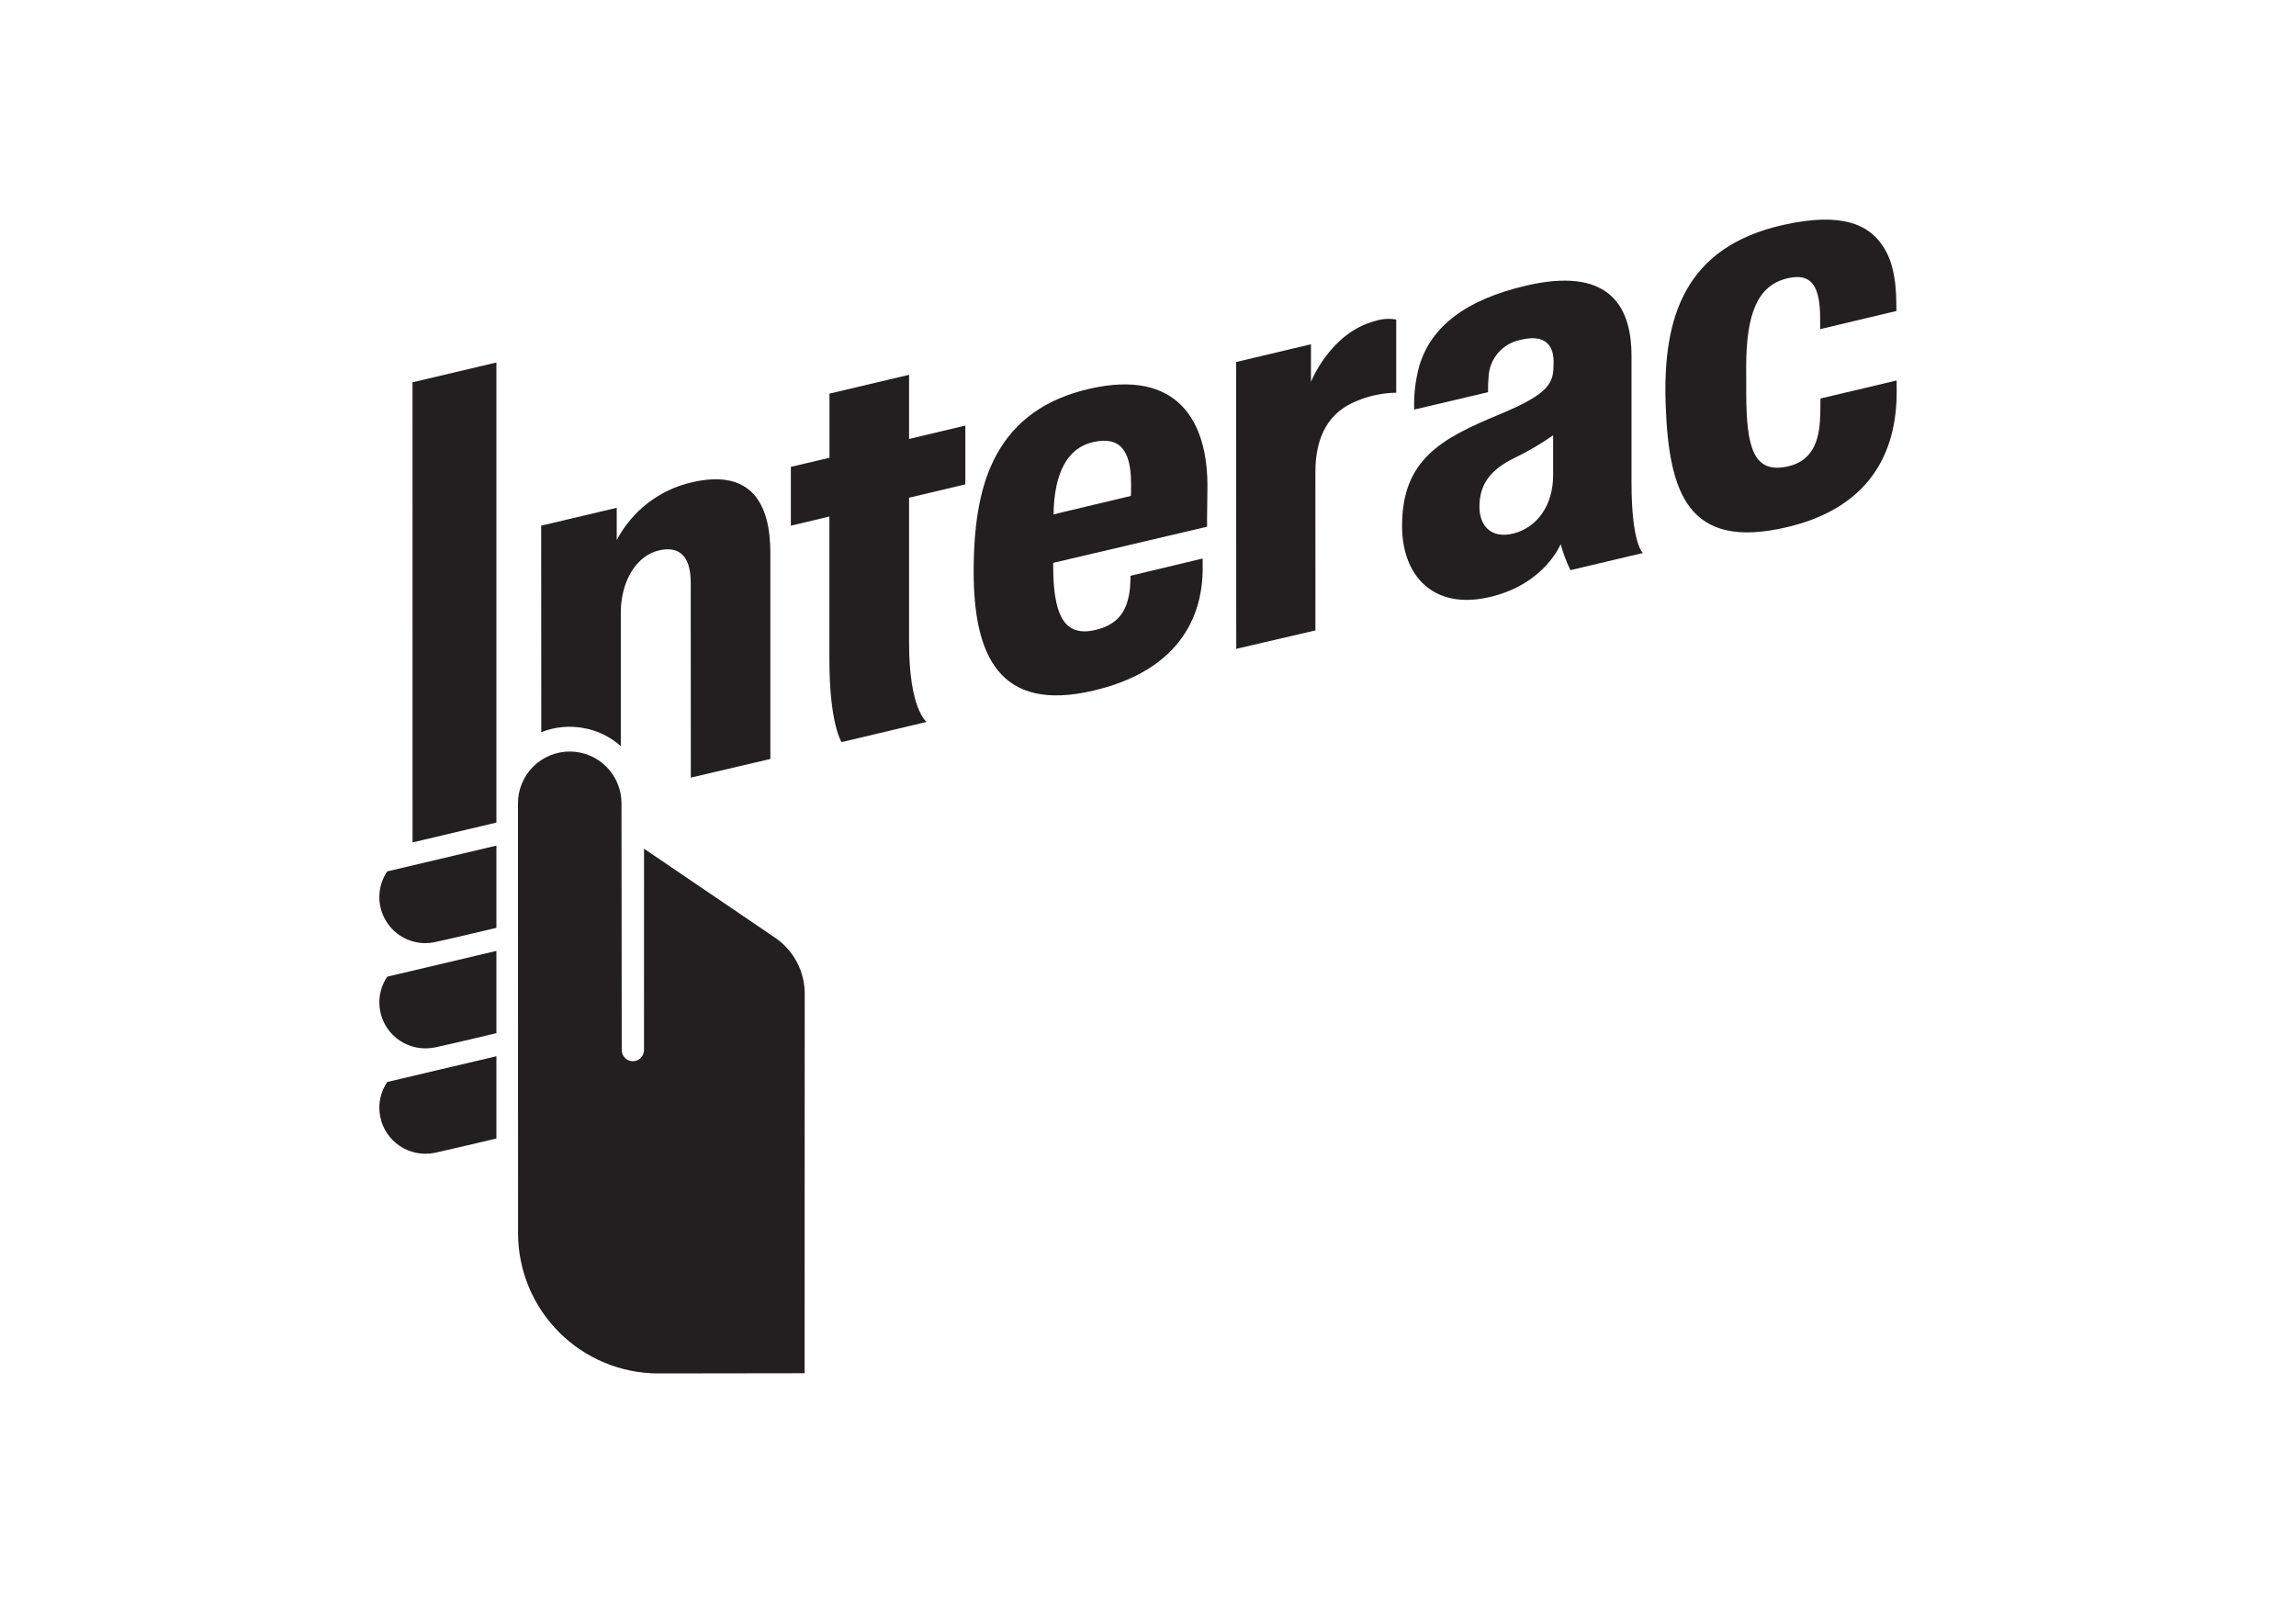 <svg width="115" height="80" viewBox="0 0 115 80" fill="none" xmlns="http://www.w3.org/2000/svg">
<path d="M61.92 32.5L61.913 18.134L65.663 17.244V19.127C65.663 19.127 66.635 16.651 68.889 16.076C69.225 15.967 69.584 15.943 69.932 16.006V19.671C69.257 19.68 68.589 19.819 67.967 20.08C66.581 20.627 65.884 21.821 65.884 23.644L65.886 31.577L61.92 32.5Z" fill="#231F20"/>
<path d="M42.151 37.173C42.151 37.173 41.542 36.259 41.542 33.026V25.873L39.612 26.332V23.385L41.546 22.929V19.716L45.533 18.774V21.987L48.351 21.317V24.261L45.533 24.93C45.533 24.93 45.529 30.79 45.533 32.214C45.533 35.526 46.412 36.161 46.412 36.161L42.151 37.173Z" fill="#231F20"/>
<path d="M48.768 28.625C48.768 26.071 49.132 24.208 49.912 22.778C50.841 21.081 52.365 19.975 54.584 19.47C58.959 18.475 60.537 21.064 60.476 24.536C60.453 25.778 60.459 26.383 60.459 26.383L52.752 28.194V28.319C52.752 30.744 53.26 31.896 54.798 31.57C56.126 31.289 56.495 30.457 56.6 29.429C56.617 29.263 56.625 28.841 56.625 28.841L60.236 27.976C60.236 27.976 60.244 28.271 60.239 28.603C60.207 29.982 59.806 33.401 54.789 34.588C50.035 35.716 48.768 32.813 48.768 28.625ZM54.744 22.146C53.467 22.436 52.798 23.688 52.769 25.764L56.645 24.84C56.652 24.747 56.653 24.54 56.652 24.216C56.645 22.649 56.161 21.822 54.744 22.146Z" fill="#231F20"/>
<path d="M83.427 20.225C83.278 15.85 84.413 12.377 89.295 11.271C92.406 10.565 93.588 11.374 94.186 12.156C94.761 12.902 94.983 13.909 94.983 15.319L94.987 15.578L91.168 16.486C91.168 16.486 91.165 15.971 91.165 15.954C91.168 14.282 90.703 13.646 89.488 13.95C88.044 14.313 87.461 15.684 87.461 18.41C87.461 19.377 87.465 19.551 87.465 19.681C87.465 22.451 87.843 23.719 89.508 23.371C90.952 23.072 91.15 21.804 91.173 20.693C91.176 20.518 91.183 19.96 91.183 19.96L94.996 19.059C94.996 19.059 95 19.34 95 19.654C94.99 23.286 93.076 25.575 89.49 26.409C84.549 27.568 83.581 24.712 83.427 20.225Z" fill="#231F20"/>
<path d="M70.225 26.35C70.225 23.022 72.175 21.969 75.109 20.755C77.748 19.664 77.805 19.122 77.816 18.173C77.831 17.375 77.461 16.692 76.147 17.027C75.709 17.115 75.314 17.349 75.025 17.69C74.736 18.031 74.571 18.46 74.557 18.906C74.535 19.151 74.527 19.398 74.532 19.644L70.832 20.517C70.807 19.78 70.893 19.043 71.088 18.331C71.679 16.341 73.434 15.002 76.464 14.301C80.4 13.394 81.713 15.121 81.717 17.808V24.172C81.717 27.249 82.288 27.7 82.288 27.7L78.656 28.559C78.456 28.14 78.293 27.703 78.169 27.255C78.169 27.255 77.374 29.259 74.631 29.903C71.751 30.582 70.225 28.797 70.225 26.35ZM77.791 21.805C77.179 22.235 76.532 22.613 75.859 22.937C74.648 23.529 74.101 24.258 74.101 25.382C74.101 26.356 74.704 26.995 75.799 26.724C76.975 26.428 77.791 25.331 77.791 23.807V21.805Z" fill="#231F20"/>
<path d="M21.303 47.242C20.888 47.242 20.482 47.13 20.125 46.917C19.769 46.705 19.477 46.401 19.279 46.036C19.081 45.672 18.986 45.261 19.002 44.847C19.018 44.433 19.145 44.03 19.371 43.683L19.397 43.649L19.44 43.638L24.863 42.357V46.476L24.779 46.496C23.549 46.792 22.078 47.129 21.776 47.193C21.62 47.226 21.462 47.243 21.303 47.242Z" fill="#231F20"/>
<path d="M21.303 52.512C20.692 52.513 20.107 52.27 19.675 51.839C19.244 51.408 19.001 50.823 19 50.212C18.999 49.768 19.128 49.333 19.371 48.96L19.397 48.922L19.44 48.911L24.863 47.631V51.75L24.779 51.772C23.549 52.067 22.078 52.408 21.776 52.468C21.62 52.498 21.462 52.513 21.303 52.512Z" fill="#231F20"/>
<path d="M21.303 57.791C20.692 57.791 20.107 57.548 19.675 57.117C19.244 56.685 19.001 56.1 19 55.489C18.998 55.045 19.127 54.609 19.371 54.237L19.397 54.196L24.863 52.907V57.026L24.779 57.048C23.48 57.361 22.037 57.687 21.776 57.745C21.62 57.776 21.462 57.791 21.303 57.791Z" fill="#231F20"/>
<path d="M20.663 42.197L20.661 19.15L24.863 18.157V41.203L20.663 42.197Z" fill="#231F20"/>
<path d="M31.129 40.236C31.129 39.548 30.855 38.889 30.369 38.403C29.883 37.917 29.224 37.644 28.536 37.644C27.849 37.644 27.189 37.917 26.703 38.403C26.217 38.889 25.944 39.548 25.944 40.236L25.948 61.776C25.95 63.636 26.69 65.42 28.005 66.735C29.32 68.051 31.103 68.792 32.963 68.796C34.925 68.796 40.301 68.786 40.301 68.786L40.303 59.8C40.305 54.89 40.306 49.893 40.306 49.779C40.307 49.22 40.169 48.67 39.906 48.177C39.643 47.684 39.263 47.264 38.798 46.954L32.258 42.511C32.258 42.511 32.256 52.156 32.256 52.599C32.256 52.747 32.198 52.889 32.093 52.993C31.988 53.098 31.847 53.157 31.699 53.157C31.551 53.157 31.409 53.098 31.304 52.993C31.2 52.889 31.141 52.747 31.141 52.599C31.141 52.491 31.129 41.568 31.129 40.236Z" fill="#231F20"/>
<path d="M34.63 24.164C33.835 24.349 33.089 24.702 32.444 25.201C31.799 25.701 31.268 26.333 30.89 27.056V25.436L27.106 26.331L27.111 36.675C27.774 36.412 28.498 36.339 29.201 36.462C29.904 36.584 30.559 36.899 31.094 37.371V30.693C31.094 29.093 31.89 27.815 33.028 27.564C33.883 27.377 34.598 27.683 34.598 29.206L34.601 38.95L38.586 38.016V27.708C38.586 25.209 37.623 23.462 34.63 24.164Z" fill="#231F20"/>
</svg>
